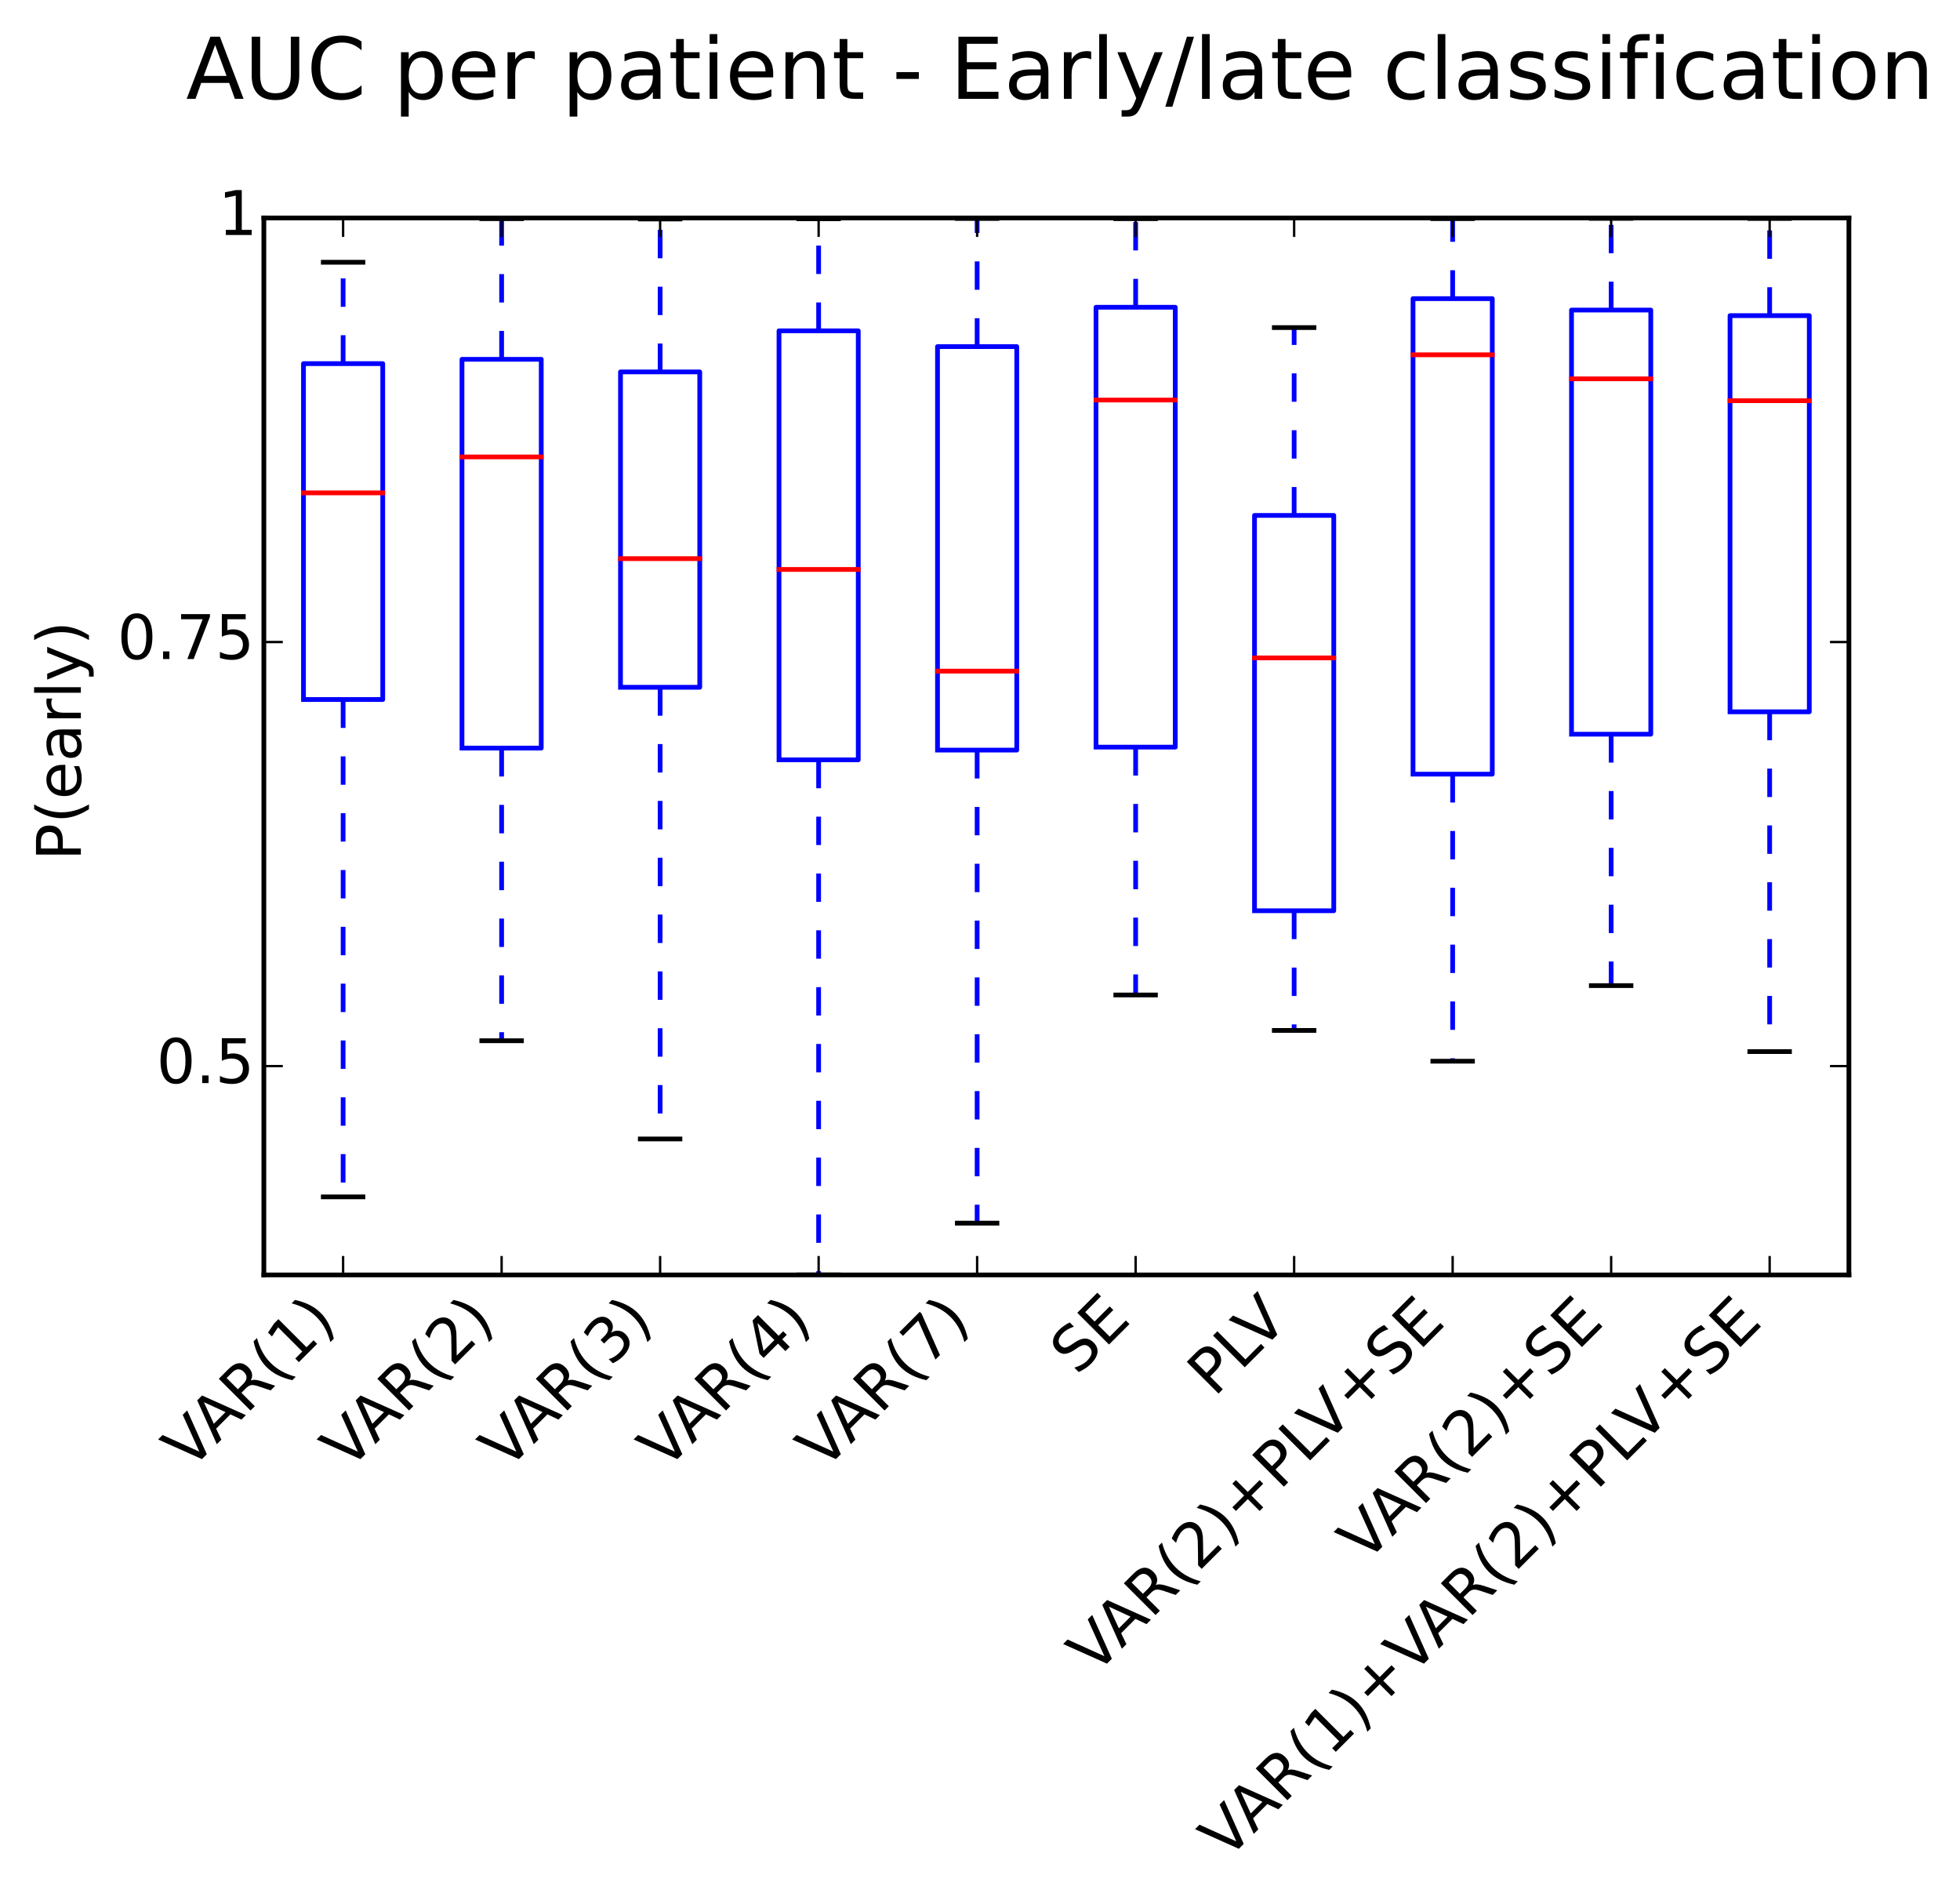 <?xml version="1.0" encoding="utf-8" standalone="no"?>
<!DOCTYPE svg PUBLIC "-//W3C//DTD SVG 1.1//EN"
  "http://www.w3.org/Graphics/SVG/1.1/DTD/svg11.dtd">
<!-- Created with matplotlib (http://matplotlib.org/) -->
<svg height="402pt" version="1.1" viewBox="0 0 414 402" width="414pt" xmlns="http://www.w3.org/2000/svg" xmlns:xlink="http://www.w3.org/1999/xlink">
 <defs>
  <style type="text/css">
*{stroke-linecap:butt;stroke-linejoin:round;}
  </style>
 </defs>
 <g id="figure_1">
  <g id="patch_1">
   <path d="
M0 402.162
L414.182 402.162
L414.182 0
L0 0
z
" style="fill:#ffffff;"/>
  </g>
  <g id="axes_1">
   <g id="patch_2">
    <path d="
M55.734 269.233
L390.534 269.233
L390.534 46.033
L55.734 46.033
z
" style="fill:#ffffff;"/>
   </g>
   <g id="line2d_1">
    <path clip-path="url(#p3bf6a5a37d)" d="
M64.104 147.722
L80.844 147.722
L80.844 76.79
L64.104 76.79
L64.104 147.722" style="fill:none;stroke:#0000ff;stroke-linecap:square;"/>
   </g>
   <g id="line2d_2">
    <path clip-path="url(#p3bf6a5a37d)" d="
M72.474 147.722
L72.474 252.751" style="fill:none;stroke:#0000ff;stroke-dasharray:6,6;stroke-dashoffset:0.0;"/>
   </g>
   <g id="line2d_3">
    <path clip-path="url(#p3bf6a5a37d)" d="
M72.474 76.79
L72.474 55.382" style="fill:none;stroke:#0000ff;stroke-dasharray:6,6;stroke-dashoffset:0.0;"/>
   </g>
   <g id="line2d_4">
    <path clip-path="url(#p3bf6a5a37d)" d="
M68.289 252.751
L76.659 252.751" style="fill:none;stroke:#000000;stroke-linecap:square;"/>
   </g>
   <g id="line2d_5">
    <path clip-path="url(#p3bf6a5a37d)" d="
M68.289 55.382
L76.659 55.382" style="fill:none;stroke:#000000;stroke-linecap:square;"/>
   </g>
   <g id="line2d_6">
    <path clip-path="url(#p3bf6a5a37d)" d="
M64.104 104.082
L80.844 104.082" style="fill:none;stroke:#ff0000;stroke-linecap:square;"/>
   </g>
   <g id="line2d_7"/>
   <g id="line2d_8">
    <path clip-path="url(#p3bf6a5a37d)" d="
M97.584 157.976
L114.324 157.976
L114.324 75.88
L97.584 75.88
L97.584 157.976" style="fill:none;stroke:#0000ff;stroke-linecap:square;"/>
   </g>
   <g id="line2d_9">
    <path clip-path="url(#p3bf6a5a37d)" d="
M105.954 157.976
L105.954 219.777" style="fill:none;stroke:#0000ff;stroke-dasharray:6,6;stroke-dashoffset:0.0;"/>
   </g>
   <g id="line2d_10">
    <path clip-path="url(#p3bf6a5a37d)" d="
M105.954 75.88
L105.954 46.174" style="fill:none;stroke:#0000ff;stroke-dasharray:6,6;stroke-dashoffset:0.0;"/>
   </g>
   <g id="line2d_11">
    <path clip-path="url(#p3bf6a5a37d)" d="
M101.769 219.777
L110.139 219.777" style="fill:none;stroke:#000000;stroke-linecap:square;"/>
   </g>
   <g id="line2d_12">
    <path clip-path="url(#p3bf6a5a37d)" d="
M101.769 46.174
L110.139 46.174" style="fill:none;stroke:#000000;stroke-linecap:square;"/>
   </g>
   <g id="line2d_13">
    <path clip-path="url(#p3bf6a5a37d)" d="
M97.584 96.492
L114.324 96.492" style="fill:none;stroke:#ff0000;stroke-linecap:square;"/>
   </g>
   <g id="line2d_14"/>
   <g id="line2d_15">
    <path clip-path="url(#p3bf6a5a37d)" d="
M131.064 145.136
L147.804 145.136
L147.804 78.54
L131.064 78.54
L131.064 145.136" style="fill:none;stroke:#0000ff;stroke-linecap:square;"/>
   </g>
   <g id="line2d_16">
    <path clip-path="url(#p3bf6a5a37d)" d="
M139.434 145.136
L139.434 240.517" style="fill:none;stroke:#0000ff;stroke-dasharray:6,6;stroke-dashoffset:0.0;"/>
   </g>
   <g id="line2d_17">
    <path clip-path="url(#p3bf6a5a37d)" d="
M139.434 78.54
L139.434 46.247" style="fill:none;stroke:#0000ff;stroke-dasharray:6,6;stroke-dashoffset:0.0;"/>
   </g>
   <g id="line2d_18">
    <path clip-path="url(#p3bf6a5a37d)" d="
M135.249 240.517
L143.619 240.517" style="fill:none;stroke:#000000;stroke-linecap:square;"/>
   </g>
   <g id="line2d_19">
    <path clip-path="url(#p3bf6a5a37d)" d="
M135.249 46.247
L143.619 46.247" style="fill:none;stroke:#000000;stroke-linecap:square;"/>
   </g>
   <g id="line2d_20">
    <path clip-path="url(#p3bf6a5a37d)" d="
M131.064 117.969
L147.804 117.969" style="fill:none;stroke:#ff0000;stroke-linecap:square;"/>
   </g>
   <g id="line2d_21"/>
   <g id="line2d_22">
    <path clip-path="url(#p3bf6a5a37d)" d="
M164.544 160.456
L181.284 160.456
L181.284 69.863
L164.544 69.863
L164.544 160.456" style="fill:none;stroke:#0000ff;stroke-linecap:square;"/>
   </g>
   <g id="line2d_23">
    <path clip-path="url(#p3bf6a5a37d)" d="
M172.914 160.456
L172.914 269.233" style="fill:none;stroke:#0000ff;stroke-dasharray:6,6;stroke-dashoffset:0.0;"/>
   </g>
   <g id="line2d_24">
    <path clip-path="url(#p3bf6a5a37d)" d="
M172.914 69.863
L172.914 46.197" style="fill:none;stroke:#0000ff;stroke-dasharray:6,6;stroke-dashoffset:0.0;"/>
   </g>
   <g id="line2d_25">
    <path clip-path="url(#p3bf6a5a37d)" d="
M168.729 269.233
L177.099 269.233" style="fill:none;stroke:#000000;stroke-linecap:square;"/>
   </g>
   <g id="line2d_26">
    <path clip-path="url(#p3bf6a5a37d)" d="
M168.729 46.197
L177.099 46.197" style="fill:none;stroke:#000000;stroke-linecap:square;"/>
   </g>
   <g id="line2d_27">
    <path clip-path="url(#p3bf6a5a37d)" d="
M164.544 120.251
L181.284 120.251" style="fill:none;stroke:#ff0000;stroke-linecap:square;"/>
   </g>
   <g id="line2d_28"/>
   <g id="line2d_29">
    <path clip-path="url(#p3bf6a5a37d)" d="
M198.024 158.4
L214.764 158.4
L214.764 73.195
L198.024 73.195
L198.024 158.4" style="fill:none;stroke:#0000ff;stroke-linecap:square;"/>
   </g>
   <g id="line2d_30">
    <path clip-path="url(#p3bf6a5a37d)" d="
M206.394 158.4
L206.394 258.297" style="fill:none;stroke:#0000ff;stroke-dasharray:6,6;stroke-dashoffset:0.0;"/>
   </g>
   <g id="line2d_31">
    <path clip-path="url(#p3bf6a5a37d)" d="
M206.394 73.195
L206.394 46.128" style="fill:none;stroke:#0000ff;stroke-dasharray:6,6;stroke-dashoffset:0.0;"/>
   </g>
   <g id="line2d_32">
    <path clip-path="url(#p3bf6a5a37d)" d="
M202.209 258.297
L210.579 258.297" style="fill:none;stroke:#000000;stroke-linecap:square;"/>
   </g>
   <g id="line2d_33">
    <path clip-path="url(#p3bf6a5a37d)" d="
M202.209 46.128
L210.579 46.128" style="fill:none;stroke:#000000;stroke-linecap:square;"/>
   </g>
   <g id="line2d_34">
    <path clip-path="url(#p3bf6a5a37d)" d="
M198.024 141.727
L214.764 141.727" style="fill:none;stroke:#ff0000;stroke-linecap:square;"/>
   </g>
   <g id="line2d_35"/>
   <g id="line2d_36">
    <path clip-path="url(#p3bf6a5a37d)" d="
M231.504 157.774
L248.244 157.774
L248.244 64.884
L231.504 64.884
L231.504 157.774" style="fill:none;stroke:#0000ff;stroke-linecap:square;"/>
   </g>
   <g id="line2d_37">
    <path clip-path="url(#p3bf6a5a37d)" d="
M239.874 157.774
L239.874 210.115" style="fill:none;stroke:#0000ff;stroke-dasharray:6,6;stroke-dashoffset:0.0;"/>
   </g>
   <g id="line2d_38">
    <path clip-path="url(#p3bf6a5a37d)" d="
M239.874 64.884
L239.874 46.172" style="fill:none;stroke:#0000ff;stroke-dasharray:6,6;stroke-dashoffset:0.0;"/>
   </g>
   <g id="line2d_39">
    <path clip-path="url(#p3bf6a5a37d)" d="
M235.689 210.115
L244.059 210.115" style="fill:none;stroke:#000000;stroke-linecap:square;"/>
   </g>
   <g id="line2d_40">
    <path clip-path="url(#p3bf6a5a37d)" d="
M235.689 46.172
L244.059 46.172" style="fill:none;stroke:#000000;stroke-linecap:square;"/>
   </g>
   <g id="line2d_41">
    <path clip-path="url(#p3bf6a5a37d)" d="
M231.504 84.48
L248.244 84.48" style="fill:none;stroke:#ff0000;stroke-linecap:square;"/>
   </g>
   <g id="line2d_42"/>
   <g id="line2d_43">
    <path clip-path="url(#p3bf6a5a37d)" d="
M264.984 192.326
L281.724 192.326
L281.724 108.844
L264.984 108.844
L264.984 192.326" style="fill:none;stroke:#0000ff;stroke-linecap:square;"/>
   </g>
   <g id="line2d_44">
    <path clip-path="url(#p3bf6a5a37d)" d="
M273.354 192.326
L273.354 217.602" style="fill:none;stroke:#0000ff;stroke-dasharray:6,6;stroke-dashoffset:0.0;"/>
   </g>
   <g id="line2d_45">
    <path clip-path="url(#p3bf6a5a37d)" d="
M273.354 108.844
L273.354 69.176" style="fill:none;stroke:#0000ff;stroke-dasharray:6,6;stroke-dashoffset:0.0;"/>
   </g>
   <g id="line2d_46">
    <path clip-path="url(#p3bf6a5a37d)" d="
M269.169 217.602
L277.539 217.602" style="fill:none;stroke:#000000;stroke-linecap:square;"/>
   </g>
   <g id="line2d_47">
    <path clip-path="url(#p3bf6a5a37d)" d="
M269.169 69.176
L277.539 69.176" style="fill:none;stroke:#000000;stroke-linecap:square;"/>
   </g>
   <g id="line2d_48">
    <path clip-path="url(#p3bf6a5a37d)" d="
M264.984 138.934
L281.724 138.934" style="fill:none;stroke:#ff0000;stroke-linecap:square;"/>
   </g>
   <g id="line2d_49"/>
   <g id="line2d_50">
    <path clip-path="url(#p3bf6a5a37d)" d="
M298.464 163.48
L315.204 163.48
L315.204 63.065
L298.464 63.065
L298.464 163.48" style="fill:none;stroke:#0000ff;stroke-linecap:square;"/>
   </g>
   <g id="line2d_51">
    <path clip-path="url(#p3bf6a5a37d)" d="
M306.834 163.48
L306.834 224.099" style="fill:none;stroke:#0000ff;stroke-dasharray:6,6;stroke-dashoffset:0.0;"/>
   </g>
   <g id="line2d_52">
    <path clip-path="url(#p3bf6a5a37d)" d="
M306.834 63.065
L306.834 46.162" style="fill:none;stroke:#0000ff;stroke-dasharray:6,6;stroke-dashoffset:0.0;"/>
   </g>
   <g id="line2d_53">
    <path clip-path="url(#p3bf6a5a37d)" d="
M302.649 224.099
L311.019 224.099" style="fill:none;stroke:#000000;stroke-linecap:square;"/>
   </g>
   <g id="line2d_54">
    <path clip-path="url(#p3bf6a5a37d)" d="
M302.649 46.162
L311.019 46.162" style="fill:none;stroke:#000000;stroke-linecap:square;"/>
   </g>
   <g id="line2d_55">
    <path clip-path="url(#p3bf6a5a37d)" d="
M298.464 74.921
L315.204 74.921" style="fill:none;stroke:#ff0000;stroke-linecap:square;"/>
   </g>
   <g id="line2d_56"/>
   <g id="line2d_57">
    <path clip-path="url(#p3bf6a5a37d)" d="
M331.944 155.044
L348.684 155.044
L348.684 65.479
L331.944 65.479
L331.944 155.044" style="fill:none;stroke:#0000ff;stroke-linecap:square;"/>
   </g>
   <g id="line2d_58">
    <path clip-path="url(#p3bf6a5a37d)" d="
M340.314 155.044
L340.314 208.136" style="fill:none;stroke:#0000ff;stroke-dasharray:6,6;stroke-dashoffset:0.0;"/>
   </g>
   <g id="line2d_59">
    <path clip-path="url(#p3bf6a5a37d)" d="
M340.314 65.479
L340.314 46.116" style="fill:none;stroke:#0000ff;stroke-dasharray:6,6;stroke-dashoffset:0.0;"/>
   </g>
   <g id="line2d_60">
    <path clip-path="url(#p3bf6a5a37d)" d="
M336.129 208.136
L344.499 208.136" style="fill:none;stroke:#000000;stroke-linecap:square;"/>
   </g>
   <g id="line2d_61">
    <path clip-path="url(#p3bf6a5a37d)" d="
M336.129 46.116
L344.499 46.116" style="fill:none;stroke:#000000;stroke-linecap:square;"/>
   </g>
   <g id="line2d_62">
    <path clip-path="url(#p3bf6a5a37d)" d="
M331.944 79.995
L348.684 79.995" style="fill:none;stroke:#ff0000;stroke-linecap:square;"/>
   </g>
   <g id="line2d_63"/>
   <g id="line2d_64">
    <path clip-path="url(#p3bf6a5a37d)" d="
M365.424 150.315
L382.164 150.315
L382.164 66.656
L365.424 66.656
L365.424 150.315" style="fill:none;stroke:#0000ff;stroke-linecap:square;"/>
   </g>
   <g id="line2d_65">
    <path clip-path="url(#p3bf6a5a37d)" d="
M373.794 150.315
L373.794 222.07" style="fill:none;stroke:#0000ff;stroke-dasharray:6,6;stroke-dashoffset:0.0;"/>
   </g>
   <g id="line2d_66">
    <path clip-path="url(#p3bf6a5a37d)" d="
M373.794 66.656
L373.794 46.138" style="fill:none;stroke:#0000ff;stroke-dasharray:6,6;stroke-dashoffset:0.0;"/>
   </g>
   <g id="line2d_67">
    <path clip-path="url(#p3bf6a5a37d)" d="
M369.609 222.07
L377.979 222.07" style="fill:none;stroke:#000000;stroke-linecap:square;"/>
   </g>
   <g id="line2d_68">
    <path clip-path="url(#p3bf6a5a37d)" d="
M369.609 46.138
L377.979 46.138" style="fill:none;stroke:#000000;stroke-linecap:square;"/>
   </g>
   <g id="line2d_69">
    <path clip-path="url(#p3bf6a5a37d)" d="
M365.424 84.615
L382.164 84.615" style="fill:none;stroke:#ff0000;stroke-linecap:square;"/>
   </g>
   <g id="line2d_70"/>
   <g id="patch_3">
    <path d="
M55.734 46.033
L390.534 46.033" style="fill:none;stroke:#000000;stroke-linecap:square;stroke-linejoin:miter;"/>
   </g>
   <g id="patch_4">
    <path d="
M390.534 269.233
L390.534 46.033" style="fill:none;stroke:#000000;stroke-linecap:square;stroke-linejoin:miter;"/>
   </g>
   <g id="patch_5">
    <path d="
M55.734 269.233
L390.534 269.233" style="fill:none;stroke:#000000;stroke-linecap:square;stroke-linejoin:miter;"/>
   </g>
   <g id="patch_6">
    <path d="
M55.734 269.233
L55.734 46.033" style="fill:none;stroke:#000000;stroke-linecap:square;stroke-linejoin:miter;"/>
   </g>
   <g id="matplotlib.axis_1">
    <g id="xtick_1">
     <g id="line2d_71">
      <defs>
       <path d="
M0 0
L0 -4" id="m93b0483c22" style="stroke:#000000;stroke-width:0.5;"/>
      </defs>
      <g>
       <use style="stroke:#000000;stroke-width:0.5;" x="72.474" xlink:href="#m93b0483c22" y="269.233"/>
      </g>
     </g>
     <g id="line2d_72">
      <defs>
       <path d="
M0 0
L0 4" id="m741efc42ff" style="stroke:#000000;stroke-width:0.5;"/>
      </defs>
      <g>
       <use style="stroke:#000000;stroke-width:0.5;" x="72.474" xlink:href="#m741efc42ff" y="46.033"/>
      </g>
     </g>
     <g id="text_1">
      <!-- VAR(1) -->
      <defs>
       <path d="
M12.406 8.297
L28.516 8.297
L28.516 63.922
L10.984 60.406
L10.984 69.391
L28.422 72.906
L38.281 72.906
L38.281 8.297
L54.391 8.297
L54.391 0
L12.406 0
z
" id="BitstreamVeraSans-Roman-31"/>
       <path d="
M28.609 0
L0.781 72.906
L11.078 72.906
L34.188 11.531
L57.328 72.906
L67.578 72.906
L39.797 0
z
" id="BitstreamVeraSans-Roman-56"/>
       <path d="
M8.016 75.875
L15.828 75.875
Q23.141 64.359 26.781 53.312
Q30.422 42.281 30.422 31.391
Q30.422 20.453 26.781 9.375
Q23.141 -1.703 15.828 -13.188
L8.016 -13.188
Q14.5 -2 17.703 9.062
Q20.906 20.125 20.906 31.391
Q20.906 42.672 17.703 53.656
Q14.5 64.656 8.016 75.875" id="BitstreamVeraSans-Roman-29"/>
       <path d="
M31 75.875
Q24.469 64.656 21.281 53.656
Q18.109 42.672 18.109 31.391
Q18.109 20.125 21.312 9.062
Q24.516 -2 31 -13.188
L23.188 -13.188
Q15.875 -1.703 12.234 9.375
Q8.594 20.453 8.594 31.391
Q8.594 42.281 12.203 53.312
Q15.828 64.359 23.188 75.875
z
" id="BitstreamVeraSans-Roman-28"/>
       <path d="
M44.391 34.188
Q47.562 33.109 50.562 29.594
Q53.562 26.078 56.594 19.922
L66.609 0
L56 0
L46.688 18.703
Q43.062 26.031 39.672 28.422
Q36.281 30.812 30.422 30.812
L19.672 30.812
L19.672 0
L9.812 0
L9.812 72.906
L32.078 72.906
Q44.578 72.906 50.734 67.672
Q56.891 62.453 56.891 51.906
Q56.891 45.016 53.688 40.469
Q50.484 35.938 44.391 34.188
M19.672 64.797
L19.672 38.922
L32.078 38.922
Q39.203 38.922 42.844 42.219
Q46.484 45.516 46.484 51.906
Q46.484 58.297 42.844 61.547
Q39.203 64.797 32.078 64.797
z
" id="BitstreamVeraSans-Roman-52"/>
       <path d="
M34.188 63.188
L20.797 26.906
L47.609 26.906
z

M28.609 72.906
L39.797 72.906
L67.578 0
L57.328 0
L50.688 18.703
L17.828 18.703
L11.188 0
L0.781 0
z
" id="BitstreamVeraSans-Roman-41"/>
      </defs>
      <g transform="translate(40.025 310.755)rotate(-45.0)scale(0.13 -0.13)">
       <use xlink:href="#BitstreamVeraSans-Roman-56"/>
       <use x="62.033" xlink:href="#BitstreamVeraSans-Roman-41"/>
       <use x="130.441" xlink:href="#BitstreamVeraSans-Roman-52"/>
       <use x="199.924" xlink:href="#BitstreamVeraSans-Roman-28"/>
       <use x="238.938" xlink:href="#BitstreamVeraSans-Roman-31"/>
       <use x="302.561" xlink:href="#BitstreamVeraSans-Roman-29"/>
      </g>
     </g>
    </g>
    <g id="xtick_2">
     <g id="line2d_73">
      <g>
       <use style="stroke:#000000;stroke-width:0.5;" x="105.954" xlink:href="#m93b0483c22" y="269.233"/>
      </g>
     </g>
     <g id="line2d_74">
      <g>
       <use style="stroke:#000000;stroke-width:0.5;" x="105.954" xlink:href="#m741efc42ff" y="46.033"/>
      </g>
     </g>
     <g id="text_2">
      <!-- VAR(2) -->
      <defs>
       <path d="
M19.188 8.297
L53.609 8.297
L53.609 0
L7.328 0
L7.328 8.297
Q12.938 14.109 22.625 23.891
Q32.328 33.688 34.812 36.531
Q39.547 41.844 41.422 45.531
Q43.312 49.219 43.312 52.781
Q43.312 58.594 39.234 62.25
Q35.156 65.922 28.609 65.922
Q23.969 65.922 18.812 64.312
Q13.672 62.703 7.812 59.422
L7.812 69.391
Q13.766 71.781 18.938 73
Q24.125 74.219 28.422 74.219
Q39.75 74.219 46.484 68.547
Q53.219 62.891 53.219 53.422
Q53.219 48.922 51.531 44.891
Q49.859 40.875 45.406 35.406
Q44.188 33.984 37.641 27.219
Q31.109 20.453 19.188 8.297" id="BitstreamVeraSans-Roman-32"/>
      </defs>
      <g transform="translate(73.505 310.755)rotate(-45.0)scale(0.13 -0.13)">
       <use xlink:href="#BitstreamVeraSans-Roman-56"/>
       <use x="62.033" xlink:href="#BitstreamVeraSans-Roman-41"/>
       <use x="130.441" xlink:href="#BitstreamVeraSans-Roman-52"/>
       <use x="199.924" xlink:href="#BitstreamVeraSans-Roman-28"/>
       <use x="238.938" xlink:href="#BitstreamVeraSans-Roman-32"/>
       <use x="302.561" xlink:href="#BitstreamVeraSans-Roman-29"/>
      </g>
     </g>
    </g>
    <g id="xtick_3">
     <g id="line2d_75">
      <g>
       <use style="stroke:#000000;stroke-width:0.5;" x="139.434" xlink:href="#m93b0483c22" y="269.233"/>
      </g>
     </g>
     <g id="line2d_76">
      <g>
       <use style="stroke:#000000;stroke-width:0.5;" x="139.434" xlink:href="#m741efc42ff" y="46.033"/>
      </g>
     </g>
     <g id="text_3">
      <!-- VAR(3) -->
      <defs>
       <path d="
M40.578 39.312
Q47.656 37.797 51.625 33
Q55.609 28.219 55.609 21.188
Q55.609 10.406 48.188 4.484
Q40.766 -1.422 27.094 -1.422
Q22.516 -1.422 17.656 -0.516
Q12.797 0.391 7.625 2.203
L7.625 11.719
Q11.719 9.328 16.594 8.109
Q21.484 6.891 26.812 6.891
Q36.078 6.891 40.938 10.547
Q45.797 14.203 45.797 21.188
Q45.797 27.641 41.281 31.266
Q36.766 34.906 28.719 34.906
L20.219 34.906
L20.219 43.016
L29.109 43.016
Q36.375 43.016 40.234 45.922
Q44.094 48.828 44.094 54.297
Q44.094 59.906 40.109 62.906
Q36.141 65.922 28.719 65.922
Q24.656 65.922 20.016 65.031
Q15.375 64.156 9.812 62.312
L9.812 71.094
Q15.438 72.656 20.344 73.438
Q25.25 74.219 29.594 74.219
Q40.828 74.219 47.359 69.109
Q53.906 64.016 53.906 55.328
Q53.906 49.266 50.438 45.094
Q46.969 40.922 40.578 39.312" id="BitstreamVeraSans-Roman-33"/>
      </defs>
      <g transform="translate(106.985 310.755)rotate(-45.0)scale(0.13 -0.13)">
       <use xlink:href="#BitstreamVeraSans-Roman-56"/>
       <use x="62.033" xlink:href="#BitstreamVeraSans-Roman-41"/>
       <use x="130.441" xlink:href="#BitstreamVeraSans-Roman-52"/>
       <use x="199.924" xlink:href="#BitstreamVeraSans-Roman-28"/>
       <use x="238.938" xlink:href="#BitstreamVeraSans-Roman-33"/>
       <use x="302.561" xlink:href="#BitstreamVeraSans-Roman-29"/>
      </g>
     </g>
    </g>
    <g id="xtick_4">
     <g id="line2d_77">
      <g>
       <use style="stroke:#000000;stroke-width:0.5;" x="172.914" xlink:href="#m93b0483c22" y="269.233"/>
      </g>
     </g>
     <g id="line2d_78">
      <g>
       <use style="stroke:#000000;stroke-width:0.5;" x="172.914" xlink:href="#m741efc42ff" y="46.033"/>
      </g>
     </g>
     <g id="text_4">
      <!-- VAR(4) -->
      <defs>
       <path d="
M37.797 64.312
L12.891 25.391
L37.797 25.391
z

M35.203 72.906
L47.609 72.906
L47.609 25.391
L58.016 25.391
L58.016 17.188
L47.609 17.188
L47.609 0
L37.797 0
L37.797 17.188
L4.891 17.188
L4.891 26.703
z
" id="BitstreamVeraSans-Roman-34"/>
      </defs>
      <g transform="translate(140.465 310.755)rotate(-45.0)scale(0.13 -0.13)">
       <use xlink:href="#BitstreamVeraSans-Roman-56"/>
       <use x="62.033" xlink:href="#BitstreamVeraSans-Roman-41"/>
       <use x="130.441" xlink:href="#BitstreamVeraSans-Roman-52"/>
       <use x="199.924" xlink:href="#BitstreamVeraSans-Roman-28"/>
       <use x="238.938" xlink:href="#BitstreamVeraSans-Roman-34"/>
       <use x="302.561" xlink:href="#BitstreamVeraSans-Roman-29"/>
      </g>
     </g>
    </g>
    <g id="xtick_5">
     <g id="line2d_79">
      <g>
       <use style="stroke:#000000;stroke-width:0.5;" x="206.394" xlink:href="#m93b0483c22" y="269.233"/>
      </g>
     </g>
     <g id="line2d_80">
      <g>
       <use style="stroke:#000000;stroke-width:0.5;" x="206.394" xlink:href="#m741efc42ff" y="46.033"/>
      </g>
     </g>
     <g id="text_5">
      <!-- VAR(7) -->
      <defs>
       <path d="
M8.203 72.906
L55.078 72.906
L55.078 68.703
L28.609 0
L18.312 0
L43.219 64.594
L8.203 64.594
z
" id="BitstreamVeraSans-Roman-37"/>
      </defs>
      <g transform="translate(173.945 310.755)rotate(-45.0)scale(0.13 -0.13)">
       <use xlink:href="#BitstreamVeraSans-Roman-56"/>
       <use x="62.033" xlink:href="#BitstreamVeraSans-Roman-41"/>
       <use x="130.441" xlink:href="#BitstreamVeraSans-Roman-52"/>
       <use x="199.924" xlink:href="#BitstreamVeraSans-Roman-28"/>
       <use x="238.938" xlink:href="#BitstreamVeraSans-Roman-37"/>
       <use x="302.561" xlink:href="#BitstreamVeraSans-Roman-29"/>
      </g>
     </g>
    </g>
    <g id="xtick_6">
     <g id="line2d_81">
      <g>
       <use style="stroke:#000000;stroke-width:0.5;" x="239.874" xlink:href="#m93b0483c22" y="269.233"/>
      </g>
     </g>
     <g id="line2d_82">
      <g>
       <use style="stroke:#000000;stroke-width:0.5;" x="239.874" xlink:href="#m741efc42ff" y="46.033"/>
      </g>
     </g>
     <g id="text_6">
      <!-- SE -->
      <defs>
       <path d="
M9.812 72.906
L55.906 72.906
L55.906 64.594
L19.672 64.594
L19.672 43.016
L54.391 43.016
L54.391 34.719
L19.672 34.719
L19.672 8.297
L56.781 8.297
L56.781 0
L9.812 0
z
" id="BitstreamVeraSans-Roman-45"/>
       <path d="
M53.516 70.516
L53.516 60.891
Q47.906 63.578 42.922 64.891
Q37.938 66.219 33.297 66.219
Q25.25 66.219 20.875 63.094
Q16.5 59.969 16.5 54.203
Q16.5 49.359 19.406 46.891
Q22.312 44.438 30.422 42.922
L36.375 41.703
Q47.406 39.594 52.656 34.297
Q57.906 29 57.906 20.125
Q57.906 9.516 50.797 4.047
Q43.703 -1.422 29.984 -1.422
Q24.812 -1.422 18.969 -0.25
Q13.141 0.922 6.891 3.219
L6.891 13.375
Q12.891 10.016 18.656 8.297
Q24.422 6.594 29.984 6.594
Q38.422 6.594 43.016 9.906
Q47.609 13.234 47.609 19.391
Q47.609 24.75 44.312 27.781
Q41.016 30.812 33.5 32.328
L27.484 33.5
Q16.453 35.688 11.516 40.375
Q6.594 45.062 6.594 53.422
Q6.594 63.094 13.406 68.656
Q20.219 74.219 32.172 74.219
Q37.312 74.219 42.625 73.281
Q47.953 72.359 53.516 70.516" id="BitstreamVeraSans-Roman-53"/>
      </defs>
      <g transform="translate(227.513 290.667)rotate(-45.0)scale(0.13 -0.13)">
       <use xlink:href="#BitstreamVeraSans-Roman-53"/>
       <use x="63.477" xlink:href="#BitstreamVeraSans-Roman-45"/>
      </g>
     </g>
    </g>
    <g id="xtick_7">
     <g id="line2d_83">
      <g>
       <use style="stroke:#000000;stroke-width:0.5;" x="273.354" xlink:href="#m93b0483c22" y="269.233"/>
      </g>
     </g>
     <g id="line2d_84">
      <g>
       <use style="stroke:#000000;stroke-width:0.5;" x="273.354" xlink:href="#m741efc42ff" y="46.033"/>
      </g>
     </g>
     <g id="text_7">
      <!-- PLV -->
      <defs>
       <path d="
M19.672 64.797
L19.672 37.406
L32.078 37.406
Q38.969 37.406 42.719 40.969
Q46.484 44.531 46.484 51.125
Q46.484 57.672 42.719 61.234
Q38.969 64.797 32.078 64.797
z

M9.812 72.906
L32.078 72.906
Q44.344 72.906 50.609 67.359
Q56.891 61.812 56.891 51.125
Q56.891 40.328 50.609 34.812
Q44.344 29.297 32.078 29.297
L19.672 29.297
L19.672 0
L9.812 0
z
" id="BitstreamVeraSans-Roman-50"/>
       <path d="
M9.812 72.906
L19.672 72.906
L19.672 8.297
L55.172 8.297
L55.172 0
L9.812 0
z
" id="BitstreamVeraSans-Roman-4c"/>
      </defs>
      <g transform="translate(256.479 295.182)rotate(-45.0)scale(0.13 -0.13)">
       <use xlink:href="#BitstreamVeraSans-Roman-50"/>
       <use x="60.303" xlink:href="#BitstreamVeraSans-Roman-4c"/>
       <use x="105.016" xlink:href="#BitstreamVeraSans-Roman-56"/>
      </g>
     </g>
    </g>
    <g id="xtick_8">
     <g id="line2d_85">
      <g>
       <use style="stroke:#000000;stroke-width:0.5;" x="306.834" xlink:href="#m93b0483c22" y="269.233"/>
      </g>
     </g>
     <g id="line2d_86">
      <g>
       <use style="stroke:#000000;stroke-width:0.5;" x="306.834" xlink:href="#m741efc42ff" y="46.033"/>
      </g>
     </g>
     <g id="text_8">
      <!-- VAR(2)+PLV+SE -->
      <defs>
       <path d="
M46 62.703
L46 35.5
L73.188 35.5
L73.188 27.203
L46 27.203
L46 0
L37.797 0
L37.797 27.203
L10.594 27.203
L10.594 35.5
L37.797 35.5
L37.797 62.703
z
" id="BitstreamVeraSans-Roman-2b"/>
      </defs>
      <g transform="translate(231.192 353.948)rotate(-45.0)scale(0.13 -0.13)">
       <use xlink:href="#BitstreamVeraSans-Roman-56"/>
       <use x="62.033" xlink:href="#BitstreamVeraSans-Roman-41"/>
       <use x="130.441" xlink:href="#BitstreamVeraSans-Roman-52"/>
       <use x="199.924" xlink:href="#BitstreamVeraSans-Roman-28"/>
       <use x="238.938" xlink:href="#BitstreamVeraSans-Roman-32"/>
       <use x="302.561" xlink:href="#BitstreamVeraSans-Roman-29"/>
       <use x="341.574" xlink:href="#BitstreamVeraSans-Roman-2b"/>
       <use x="425.363" xlink:href="#BitstreamVeraSans-Roman-50"/>
       <use x="485.666" xlink:href="#BitstreamVeraSans-Roman-4c"/>
       <use x="530.379" xlink:href="#BitstreamVeraSans-Roman-56"/>
       <use x="598.787" xlink:href="#BitstreamVeraSans-Roman-2b"/>
       <use x="682.576" xlink:href="#BitstreamVeraSans-Roman-53"/>
       <use x="746.053" xlink:href="#BitstreamVeraSans-Roman-45"/>
      </g>
     </g>
    </g>
    <g id="xtick_9">
     <g id="line2d_87">
      <g>
       <use style="stroke:#000000;stroke-width:0.5;" x="340.314" xlink:href="#m93b0483c22" y="269.233"/>
      </g>
     </g>
     <g id="line2d_88">
      <g>
       <use style="stroke:#000000;stroke-width:0.5;" x="340.314" xlink:href="#m741efc42ff" y="46.033"/>
      </g>
     </g>
     <g id="text_9">
      <!-- VAR(2)+SE -->
      <g transform="translate(288.317 330.304)rotate(-45.0)scale(0.13 -0.13)">
       <use xlink:href="#BitstreamVeraSans-Roman-56"/>
       <use x="62.033" xlink:href="#BitstreamVeraSans-Roman-41"/>
       <use x="130.441" xlink:href="#BitstreamVeraSans-Roman-52"/>
       <use x="199.924" xlink:href="#BitstreamVeraSans-Roman-28"/>
       <use x="238.938" xlink:href="#BitstreamVeraSans-Roman-32"/>
       <use x="302.561" xlink:href="#BitstreamVeraSans-Roman-29"/>
       <use x="341.574" xlink:href="#BitstreamVeraSans-Roman-2b"/>
       <use x="425.363" xlink:href="#BitstreamVeraSans-Roman-53"/>
       <use x="488.84" xlink:href="#BitstreamVeraSans-Roman-45"/>
      </g>
     </g>
    </g>
    <g id="xtick_10">
     <g id="line2d_89">
      <g>
       <use style="stroke:#000000;stroke-width:0.5;" x="373.794" xlink:href="#m93b0483c22" y="269.233"/>
      </g>
     </g>
     <g id="line2d_90">
      <g>
       <use style="stroke:#000000;stroke-width:0.5;" x="373.794" xlink:href="#m741efc42ff" y="46.033"/>
      </g>
     </g>
     <g id="text_10">
      <!-- VAR(1)+VAR(2)+PLV+SE -->
      <g transform="translate(259.05 393.05)rotate(-45.0)scale(0.13 -0.13)">
       <use xlink:href="#BitstreamVeraSans-Roman-56"/>
       <use x="62.033" xlink:href="#BitstreamVeraSans-Roman-41"/>
       <use x="130.441" xlink:href="#BitstreamVeraSans-Roman-52"/>
       <use x="199.924" xlink:href="#BitstreamVeraSans-Roman-28"/>
       <use x="238.938" xlink:href="#BitstreamVeraSans-Roman-31"/>
       <use x="302.561" xlink:href="#BitstreamVeraSans-Roman-29"/>
       <use x="341.574" xlink:href="#BitstreamVeraSans-Roman-2b"/>
       <use x="425.363" xlink:href="#BitstreamVeraSans-Roman-56"/>
       <use x="487.396" xlink:href="#BitstreamVeraSans-Roman-41"/>
       <use x="555.805" xlink:href="#BitstreamVeraSans-Roman-52"/>
       <use x="625.287" xlink:href="#BitstreamVeraSans-Roman-28"/>
       <use x="664.301" xlink:href="#BitstreamVeraSans-Roman-32"/>
       <use x="727.924" xlink:href="#BitstreamVeraSans-Roman-29"/>
       <use x="766.938" xlink:href="#BitstreamVeraSans-Roman-2b"/>
       <use x="850.727" xlink:href="#BitstreamVeraSans-Roman-50"/>
       <use x="911.029" xlink:href="#BitstreamVeraSans-Roman-4c"/>
       <use x="955.742" xlink:href="#BitstreamVeraSans-Roman-56"/>
       <use x="1024.15" xlink:href="#BitstreamVeraSans-Roman-2b"/>
       <use x="1107.939" xlink:href="#BitstreamVeraSans-Roman-53"/>
       <use x="1171.416" xlink:href="#BitstreamVeraSans-Roman-45"/>
      </g>
     </g>
    </g>
   </g>
   <g id="matplotlib.axis_2">
    <g id="ytick_1">
     <g id="line2d_91">
      <defs>
       <path d="
M0 0
L4 0" id="m728421d6d4" style="stroke:#000000;stroke-width:0.5;"/>
      </defs>
      <g>
       <use style="stroke:#000000;stroke-width:0.5;" x="55.734" xlink:href="#m728421d6d4" y="225.131"/>
      </g>
     </g>
     <g id="line2d_92">
      <defs>
       <path d="
M0 0
L-4 0" id="mcb0005524f" style="stroke:#000000;stroke-width:0.5;"/>
      </defs>
      <g>
       <use style="stroke:#000000;stroke-width:0.5;" x="390.534" xlink:href="#mcb0005524f" y="225.131"/>
      </g>
     </g>
     <g id="text_11">
      <!-- 0.5 -->
      <defs>
       <path d="
M31.781 66.406
Q24.172 66.406 20.328 58.906
Q16.5 51.422 16.5 36.375
Q16.5 21.391 20.328 13.891
Q24.172 6.391 31.781 6.391
Q39.453 6.391 43.281 13.891
Q47.125 21.391 47.125 36.375
Q47.125 51.422 43.281 58.906
Q39.453 66.406 31.781 66.406
M31.781 74.219
Q44.047 74.219 50.516 64.516
Q56.984 54.828 56.984 36.375
Q56.984 17.969 50.516 8.266
Q44.047 -1.422 31.781 -1.422
Q19.531 -1.422 13.062 8.266
Q6.594 17.969 6.594 36.375
Q6.594 54.828 13.062 64.516
Q19.531 74.219 31.781 74.219" id="BitstreamVeraSans-Roman-30"/>
       <path d="
M10.688 12.406
L21 12.406
L21 0
L10.688 0
z
" id="BitstreamVeraSans-Roman-2e"/>
       <path d="
M10.797 72.906
L49.516 72.906
L49.516 64.594
L19.828 64.594
L19.828 46.734
Q21.969 47.469 24.109 47.828
Q26.266 48.188 28.422 48.188
Q40.625 48.188 47.75 41.5
Q54.891 34.812 54.891 23.391
Q54.891 11.625 47.562 5.094
Q40.234 -1.422 26.906 -1.422
Q22.312 -1.422 17.547 -0.641
Q12.797 0.141 7.719 1.703
L7.719 11.625
Q12.109 9.234 16.797 8.062
Q21.484 6.891 26.703 6.891
Q35.156 6.891 40.078 11.328
Q45.016 15.766 45.016 23.391
Q45.016 31 40.078 35.438
Q35.156 39.891 26.703 39.891
Q22.75 39.891 18.812 39.016
Q14.891 38.141 10.797 36.281
z
" id="BitstreamVeraSans-Roman-35"/>
      </defs>
      <g transform="translate(33.053 228.719)scale(0.13 -0.13)">
       <use xlink:href="#BitstreamVeraSans-Roman-30"/>
       <use x="63.623" xlink:href="#BitstreamVeraSans-Roman-2e"/>
       <use x="95.41" xlink:href="#BitstreamVeraSans-Roman-35"/>
      </g>
     </g>
    </g>
    <g id="ytick_2">
     <g id="line2d_93">
      <g>
       <use style="stroke:#000000;stroke-width:0.5;" x="55.734" xlink:href="#m728421d6d4" y="135.582"/>
      </g>
     </g>
     <g id="line2d_94">
      <g>
       <use style="stroke:#000000;stroke-width:0.5;" x="390.534" xlink:href="#mcb0005524f" y="135.582"/>
      </g>
     </g>
     <g id="text_12">
      <!-- 0.75 -->
      <g transform="translate(24.782 139.17)scale(0.13 -0.13)">
       <use xlink:href="#BitstreamVeraSans-Roman-30"/>
       <use x="63.623" xlink:href="#BitstreamVeraSans-Roman-2e"/>
       <use x="95.41" xlink:href="#BitstreamVeraSans-Roman-37"/>
       <use x="159.033" xlink:href="#BitstreamVeraSans-Roman-35"/>
      </g>
     </g>
    </g>
    <g id="ytick_3">
     <g id="line2d_95">
      <g>
       <use style="stroke:#000000;stroke-width:0.5;" x="55.734" xlink:href="#m728421d6d4" y="46.033"/>
      </g>
     </g>
     <g id="line2d_96">
      <g>
       <use style="stroke:#000000;stroke-width:0.5;" x="390.534" xlink:href="#mcb0005524f" y="46.033"/>
      </g>
     </g>
     <g id="text_13">
      <!-- 1 -->
      <g transform="translate(46.091 49.62)scale(0.13 -0.13)">
       <use xlink:href="#BitstreamVeraSans-Roman-31"/>
      </g>
     </g>
    </g>
    <g id="text_14">
     <!-- P(early) -->
     <defs>
      <path d="
M56.203 29.594
L56.203 25.203
L14.891 25.203
Q15.484 15.922 20.484 11.062
Q25.484 6.203 34.422 6.203
Q39.594 6.203 44.453 7.469
Q49.312 8.734 54.109 11.281
L54.109 2.781
Q49.266 0.734 44.188 -0.344
Q39.109 -1.422 33.891 -1.422
Q20.797 -1.422 13.156 6.188
Q5.516 13.812 5.516 26.812
Q5.516 40.234 12.766 48.109
Q20.016 56 32.328 56
Q43.359 56 49.781 48.891
Q56.203 41.797 56.203 29.594
M47.219 32.234
Q47.125 39.594 43.094 43.984
Q39.062 48.391 32.422 48.391
Q24.906 48.391 20.391 44.141
Q15.875 39.891 15.188 32.172
z
" id="BitstreamVeraSans-Roman-65"/>
      <path d="
M41.109 46.297
Q39.594 47.172 37.812 47.578
Q36.031 48 33.891 48
Q26.266 48 22.188 43.047
Q18.109 38.094 18.109 28.812
L18.109 0
L9.078 0
L9.078 54.688
L18.109 54.688
L18.109 46.188
Q20.953 51.172 25.484 53.578
Q30.031 56 36.531 56
Q37.453 56 38.578 55.875
Q39.703 55.766 41.062 55.516
z
" id="BitstreamVeraSans-Roman-72"/>
      <path d="
M34.281 27.484
Q23.391 27.484 19.188 25
Q14.984 22.516 14.984 16.5
Q14.984 11.719 18.141 8.906
Q21.297 6.109 26.703 6.109
Q34.188 6.109 38.703 11.406
Q43.219 16.703 43.219 25.484
L43.219 27.484
z

M52.203 31.203
L52.203 0
L43.219 0
L43.219 8.297
Q40.141 3.328 35.547 0.953
Q30.953 -1.422 24.312 -1.422
Q15.922 -1.422 10.953 3.297
Q6 8.016 6 15.922
Q6 25.141 12.172 29.828
Q18.359 34.516 30.609 34.516
L43.219 34.516
L43.219 35.406
Q43.219 41.609 39.141 45
Q35.062 48.391 27.688 48.391
Q23 48.391 18.547 47.266
Q14.109 46.141 10.016 43.891
L10.016 52.203
Q14.938 54.109 19.578 55.047
Q24.219 56 28.609 56
Q40.484 56 46.344 49.844
Q52.203 43.703 52.203 31.203" id="BitstreamVeraSans-Roman-61"/>
      <path d="
M9.422 75.984
L18.406 75.984
L18.406 0
L9.422 0
z
" id="BitstreamVeraSans-Roman-6c"/>
      <path d="
M32.172 -5.078
Q28.375 -14.844 24.75 -17.812
Q21.141 -20.797 15.094 -20.797
L7.906 -20.797
L7.906 -13.281
L13.188 -13.281
Q16.891 -13.281 18.938 -11.516
Q21 -9.766 23.484 -3.219
L25.094 0.875
L2.984 54.688
L12.5 54.688
L29.594 11.922
L46.688 54.688
L56.203 54.688
z
" id="BitstreamVeraSans-Roman-79"/>
     </defs>
     <g transform="translate(17.078 181.736)rotate(-90.0)scale(0.13 -0.13)">
      <use xlink:href="#BitstreamVeraSans-Roman-50"/>
      <use x="60.303" xlink:href="#BitstreamVeraSans-Roman-28"/>
      <use x="99.316" xlink:href="#BitstreamVeraSans-Roman-65"/>
      <use x="160.84" xlink:href="#BitstreamVeraSans-Roman-61"/>
      <use x="222.119" xlink:href="#BitstreamVeraSans-Roman-72"/>
      <use x="263.232" xlink:href="#BitstreamVeraSans-Roman-6c"/>
      <use x="291.016" xlink:href="#BitstreamVeraSans-Roman-79"/>
      <use x="350.195" xlink:href="#BitstreamVeraSans-Roman-29"/>
     </g>
    </g>
   </g>
   <g id="text_15">
    <!-- AUC per patient - Early/late classification -->
    <defs>
     <path id="BitstreamVeraSans-Roman-20"/>
     <path d="
M54.891 33.016
L54.891 0
L45.906 0
L45.906 32.719
Q45.906 40.484 42.875 44.328
Q39.844 48.188 33.797 48.188
Q26.516 48.188 22.312 43.547
Q18.109 38.922 18.109 30.906
L18.109 0
L9.078 0
L9.078 54.688
L18.109 54.688
L18.109 46.188
Q21.344 51.125 25.703 53.562
Q30.078 56 35.797 56
Q45.219 56 50.047 50.172
Q54.891 44.344 54.891 33.016" id="BitstreamVeraSans-Roman-6e"/>
     <path d="
M30.609 48.391
Q23.391 48.391 19.188 42.75
Q14.984 37.109 14.984 27.297
Q14.984 17.484 19.156 11.844
Q23.344 6.203 30.609 6.203
Q37.797 6.203 41.984 11.859
Q46.188 17.531 46.188 27.297
Q46.188 37.016 41.984 42.703
Q37.797 48.391 30.609 48.391
M30.609 56
Q42.328 56 49.016 48.375
Q55.719 40.766 55.719 27.297
Q55.719 13.875 49.016 6.219
Q42.328 -1.422 30.609 -1.422
Q18.844 -1.422 12.172 6.219
Q5.516 13.875 5.516 27.297
Q5.516 40.766 12.172 48.375
Q18.844 56 30.609 56" id="BitstreamVeraSans-Roman-6f"/>
     <path d="
M64.406 67.281
L64.406 56.891
Q59.422 61.531 53.781 63.812
Q48.141 66.109 41.797 66.109
Q29.297 66.109 22.656 58.469
Q16.016 50.828 16.016 36.375
Q16.016 21.969 22.656 14.328
Q29.297 6.688 41.797 6.688
Q48.141 6.688 53.781 8.984
Q59.422 11.281 64.406 15.922
L64.406 5.609
Q59.234 2.094 53.438 0.328
Q47.656 -1.422 41.219 -1.422
Q24.656 -1.422 15.125 8.703
Q5.609 18.844 5.609 36.375
Q5.609 53.953 15.125 64.078
Q24.656 74.219 41.219 74.219
Q47.75 74.219 53.531 72.484
Q59.328 70.75 64.406 67.281" id="BitstreamVeraSans-Roman-43"/>
     <path d="
M8.688 72.906
L18.609 72.906
L18.609 28.609
Q18.609 16.891 22.844 11.734
Q27.094 6.594 36.625 6.594
Q46.094 6.594 50.344 11.734
Q54.594 16.891 54.594 28.609
L54.594 72.906
L64.5 72.906
L64.5 27.391
Q64.5 13.141 57.438 5.859
Q50.391 -1.422 36.625 -1.422
Q22.797 -1.422 15.734 5.859
Q8.688 13.141 8.688 27.391
z
" id="BitstreamVeraSans-Roman-55"/>
     <path d="
M48.781 52.594
L48.781 44.188
Q44.969 46.297 41.141 47.344
Q37.312 48.391 33.406 48.391
Q24.656 48.391 19.812 42.844
Q14.984 37.312 14.984 27.297
Q14.984 17.281 19.812 11.734
Q24.656 6.203 33.406 6.203
Q37.312 6.203 41.141 7.25
Q44.969 8.297 48.781 10.406
L48.781 2.094
Q45.016 0.344 40.984 -0.531
Q36.969 -1.422 32.422 -1.422
Q20.062 -1.422 12.781 6.344
Q5.516 14.109 5.516 27.297
Q5.516 40.672 12.859 48.328
Q20.219 56 33.016 56
Q37.156 56 41.109 55.141
Q45.062 54.297 48.781 52.594" id="BitstreamVeraSans-Roman-63"/>
     <path d="
M25.391 72.906
L33.688 72.906
L8.297 -9.281
L0 -9.281
z
" id="BitstreamVeraSans-Roman-2f"/>
     <path d="
M9.422 54.688
L18.406 54.688
L18.406 0
L9.422 0
z

M9.422 75.984
L18.406 75.984
L18.406 64.594
L9.422 64.594
z
" id="BitstreamVeraSans-Roman-69"/>
     <path d="
M18.312 70.219
L18.312 54.688
L36.812 54.688
L36.812 47.703
L18.312 47.703
L18.312 18.016
Q18.312 11.328 20.141 9.422
Q21.969 7.516 27.594 7.516
L36.812 7.516
L36.812 0
L27.594 0
Q17.188 0 13.234 3.875
Q9.281 7.766 9.281 18.016
L9.281 47.703
L2.688 47.703
L2.688 54.688
L9.281 54.688
L9.281 70.219
z
" id="BitstreamVeraSans-Roman-74"/>
     <path d="
M37.109 75.984
L37.109 68.5
L28.516 68.5
Q23.688 68.5 21.797 66.547
Q19.922 64.594 19.922 59.516
L19.922 54.688
L34.719 54.688
L34.719 47.703
L19.922 47.703
L19.922 0
L10.891 0
L10.891 47.703
L2.297 47.703
L2.297 54.688
L10.891 54.688
L10.891 58.5
Q10.891 67.625 15.141 71.797
Q19.391 75.984 28.609 75.984
z
" id="BitstreamVeraSans-Roman-66"/>
     <path d="
M44.281 53.078
L44.281 44.578
Q40.484 46.531 36.375 47.5
Q32.281 48.484 27.875 48.484
Q21.188 48.484 17.844 46.438
Q14.5 44.391 14.5 40.281
Q14.5 37.156 16.891 35.375
Q19.281 33.594 26.516 31.984
L29.594 31.297
Q39.156 29.25 43.188 25.516
Q47.219 21.781 47.219 15.094
Q47.219 7.469 41.188 3.016
Q35.156 -1.422 24.609 -1.422
Q20.219 -1.422 15.453 -0.562
Q10.688 0.297 5.422 2
L5.422 11.281
Q10.406 8.688 15.234 7.391
Q20.062 6.109 24.812 6.109
Q31.156 6.109 34.562 8.281
Q37.984 10.453 37.984 14.406
Q37.984 18.062 35.516 20.016
Q33.062 21.969 24.703 23.781
L21.578 24.516
Q13.234 26.266 9.516 29.906
Q5.812 33.547 5.812 39.891
Q5.812 47.609 11.281 51.797
Q16.75 56 26.812 56
Q31.781 56 36.172 55.266
Q40.578 54.547 44.281 53.078" id="BitstreamVeraSans-Roman-73"/>
     <path d="
M18.109 8.203
L18.109 -20.797
L9.078 -20.797
L9.078 54.688
L18.109 54.688
L18.109 46.391
Q20.953 51.266 25.266 53.625
Q29.594 56 35.594 56
Q45.562 56 51.781 48.094
Q58.016 40.188 58.016 27.297
Q58.016 14.406 51.781 6.484
Q45.562 -1.422 35.594 -1.422
Q29.594 -1.422 25.266 0.953
Q20.953 3.328 18.109 8.203
M48.688 27.297
Q48.688 37.203 44.609 42.844
Q40.531 48.484 33.406 48.484
Q26.266 48.484 22.188 42.844
Q18.109 37.203 18.109 27.297
Q18.109 17.391 22.188 11.75
Q26.266 6.109 33.406 6.109
Q40.531 6.109 44.609 11.75
Q48.688 17.391 48.688 27.297" id="BitstreamVeraSans-Roman-70"/>
     <path d="
M4.891 31.391
L31.203 31.391
L31.203 23.391
L4.891 23.391
z
" id="BitstreamVeraSans-Roman-2d"/>
    </defs>
    <g transform="translate(39.287 20.877)scale(0.18 -0.18)">
     <use xlink:href="#BitstreamVeraSans-Roman-41"/>
     <use x="68.408" xlink:href="#BitstreamVeraSans-Roman-55"/>
     <use x="141.602" xlink:href="#BitstreamVeraSans-Roman-43"/>
     <use x="211.426" xlink:href="#BitstreamVeraSans-Roman-20"/>
     <use x="243.213" xlink:href="#BitstreamVeraSans-Roman-70"/>
     <use x="306.689" xlink:href="#BitstreamVeraSans-Roman-65"/>
     <use x="368.213" xlink:href="#BitstreamVeraSans-Roman-72"/>
     <use x="409.326" xlink:href="#BitstreamVeraSans-Roman-20"/>
     <use x="441.113" xlink:href="#BitstreamVeraSans-Roman-70"/>
     <use x="504.59" xlink:href="#BitstreamVeraSans-Roman-61"/>
     <use x="565.869" xlink:href="#BitstreamVeraSans-Roman-74"/>
     <use x="605.078" xlink:href="#BitstreamVeraSans-Roman-69"/>
     <use x="632.861" xlink:href="#BitstreamVeraSans-Roman-65"/>
     <use x="694.385" xlink:href="#BitstreamVeraSans-Roman-6e"/>
     <use x="757.764" xlink:href="#BitstreamVeraSans-Roman-74"/>
     <use x="796.973" xlink:href="#BitstreamVeraSans-Roman-20"/>
     <use x="828.76" xlink:href="#BitstreamVeraSans-Roman-2d"/>
     <use x="864.844" xlink:href="#BitstreamVeraSans-Roman-20"/>
     <use x="896.631" xlink:href="#BitstreamVeraSans-Roman-45"/>
     <use x="959.814" xlink:href="#BitstreamVeraSans-Roman-61"/>
     <use x="1021.094" xlink:href="#BitstreamVeraSans-Roman-72"/>
     <use x="1062.207" xlink:href="#BitstreamVeraSans-Roman-6c"/>
     <use x="1089.99" xlink:href="#BitstreamVeraSans-Roman-79"/>
     <use x="1149.17" xlink:href="#BitstreamVeraSans-Roman-2f"/>
     <use x="1182.861" xlink:href="#BitstreamVeraSans-Roman-6c"/>
     <use x="1210.645" xlink:href="#BitstreamVeraSans-Roman-61"/>
     <use x="1271.924" xlink:href="#BitstreamVeraSans-Roman-74"/>
     <use x="1311.133" xlink:href="#BitstreamVeraSans-Roman-65"/>
     <use x="1372.656" xlink:href="#BitstreamVeraSans-Roman-20"/>
     <use x="1404.443" xlink:href="#BitstreamVeraSans-Roman-63"/>
     <use x="1459.424" xlink:href="#BitstreamVeraSans-Roman-6c"/>
     <use x="1487.207" xlink:href="#BitstreamVeraSans-Roman-61"/>
     <use x="1548.486" xlink:href="#BitstreamVeraSans-Roman-73"/>
     <use x="1600.586" xlink:href="#BitstreamVeraSans-Roman-73"/>
     <use x="1652.686" xlink:href="#BitstreamVeraSans-Roman-69"/>
     <use x="1680.469" xlink:href="#BitstreamVeraSans-Roman-66"/>
     <use x="1715.674" xlink:href="#BitstreamVeraSans-Roman-69"/>
     <use x="1743.457" xlink:href="#BitstreamVeraSans-Roman-63"/>
     <use x="1798.438" xlink:href="#BitstreamVeraSans-Roman-61"/>
     <use x="1859.717" xlink:href="#BitstreamVeraSans-Roman-74"/>
     <use x="1898.926" xlink:href="#BitstreamVeraSans-Roman-69"/>
     <use x="1926.709" xlink:href="#BitstreamVeraSans-Roman-6f"/>
     <use x="1987.891" xlink:href="#BitstreamVeraSans-Roman-6e"/>
    </g>
    <!--  -->
    <g transform="translate(223.134 41.033)scale(0.18 -0.18)"/>
   </g>
  </g>
 </g>
 <defs>
  <clipPath id="p3bf6a5a37d">
   <rect height="223.2" width="334.8" x="55.734" y="46.033"/>
  </clipPath>
 </defs>
</svg>
